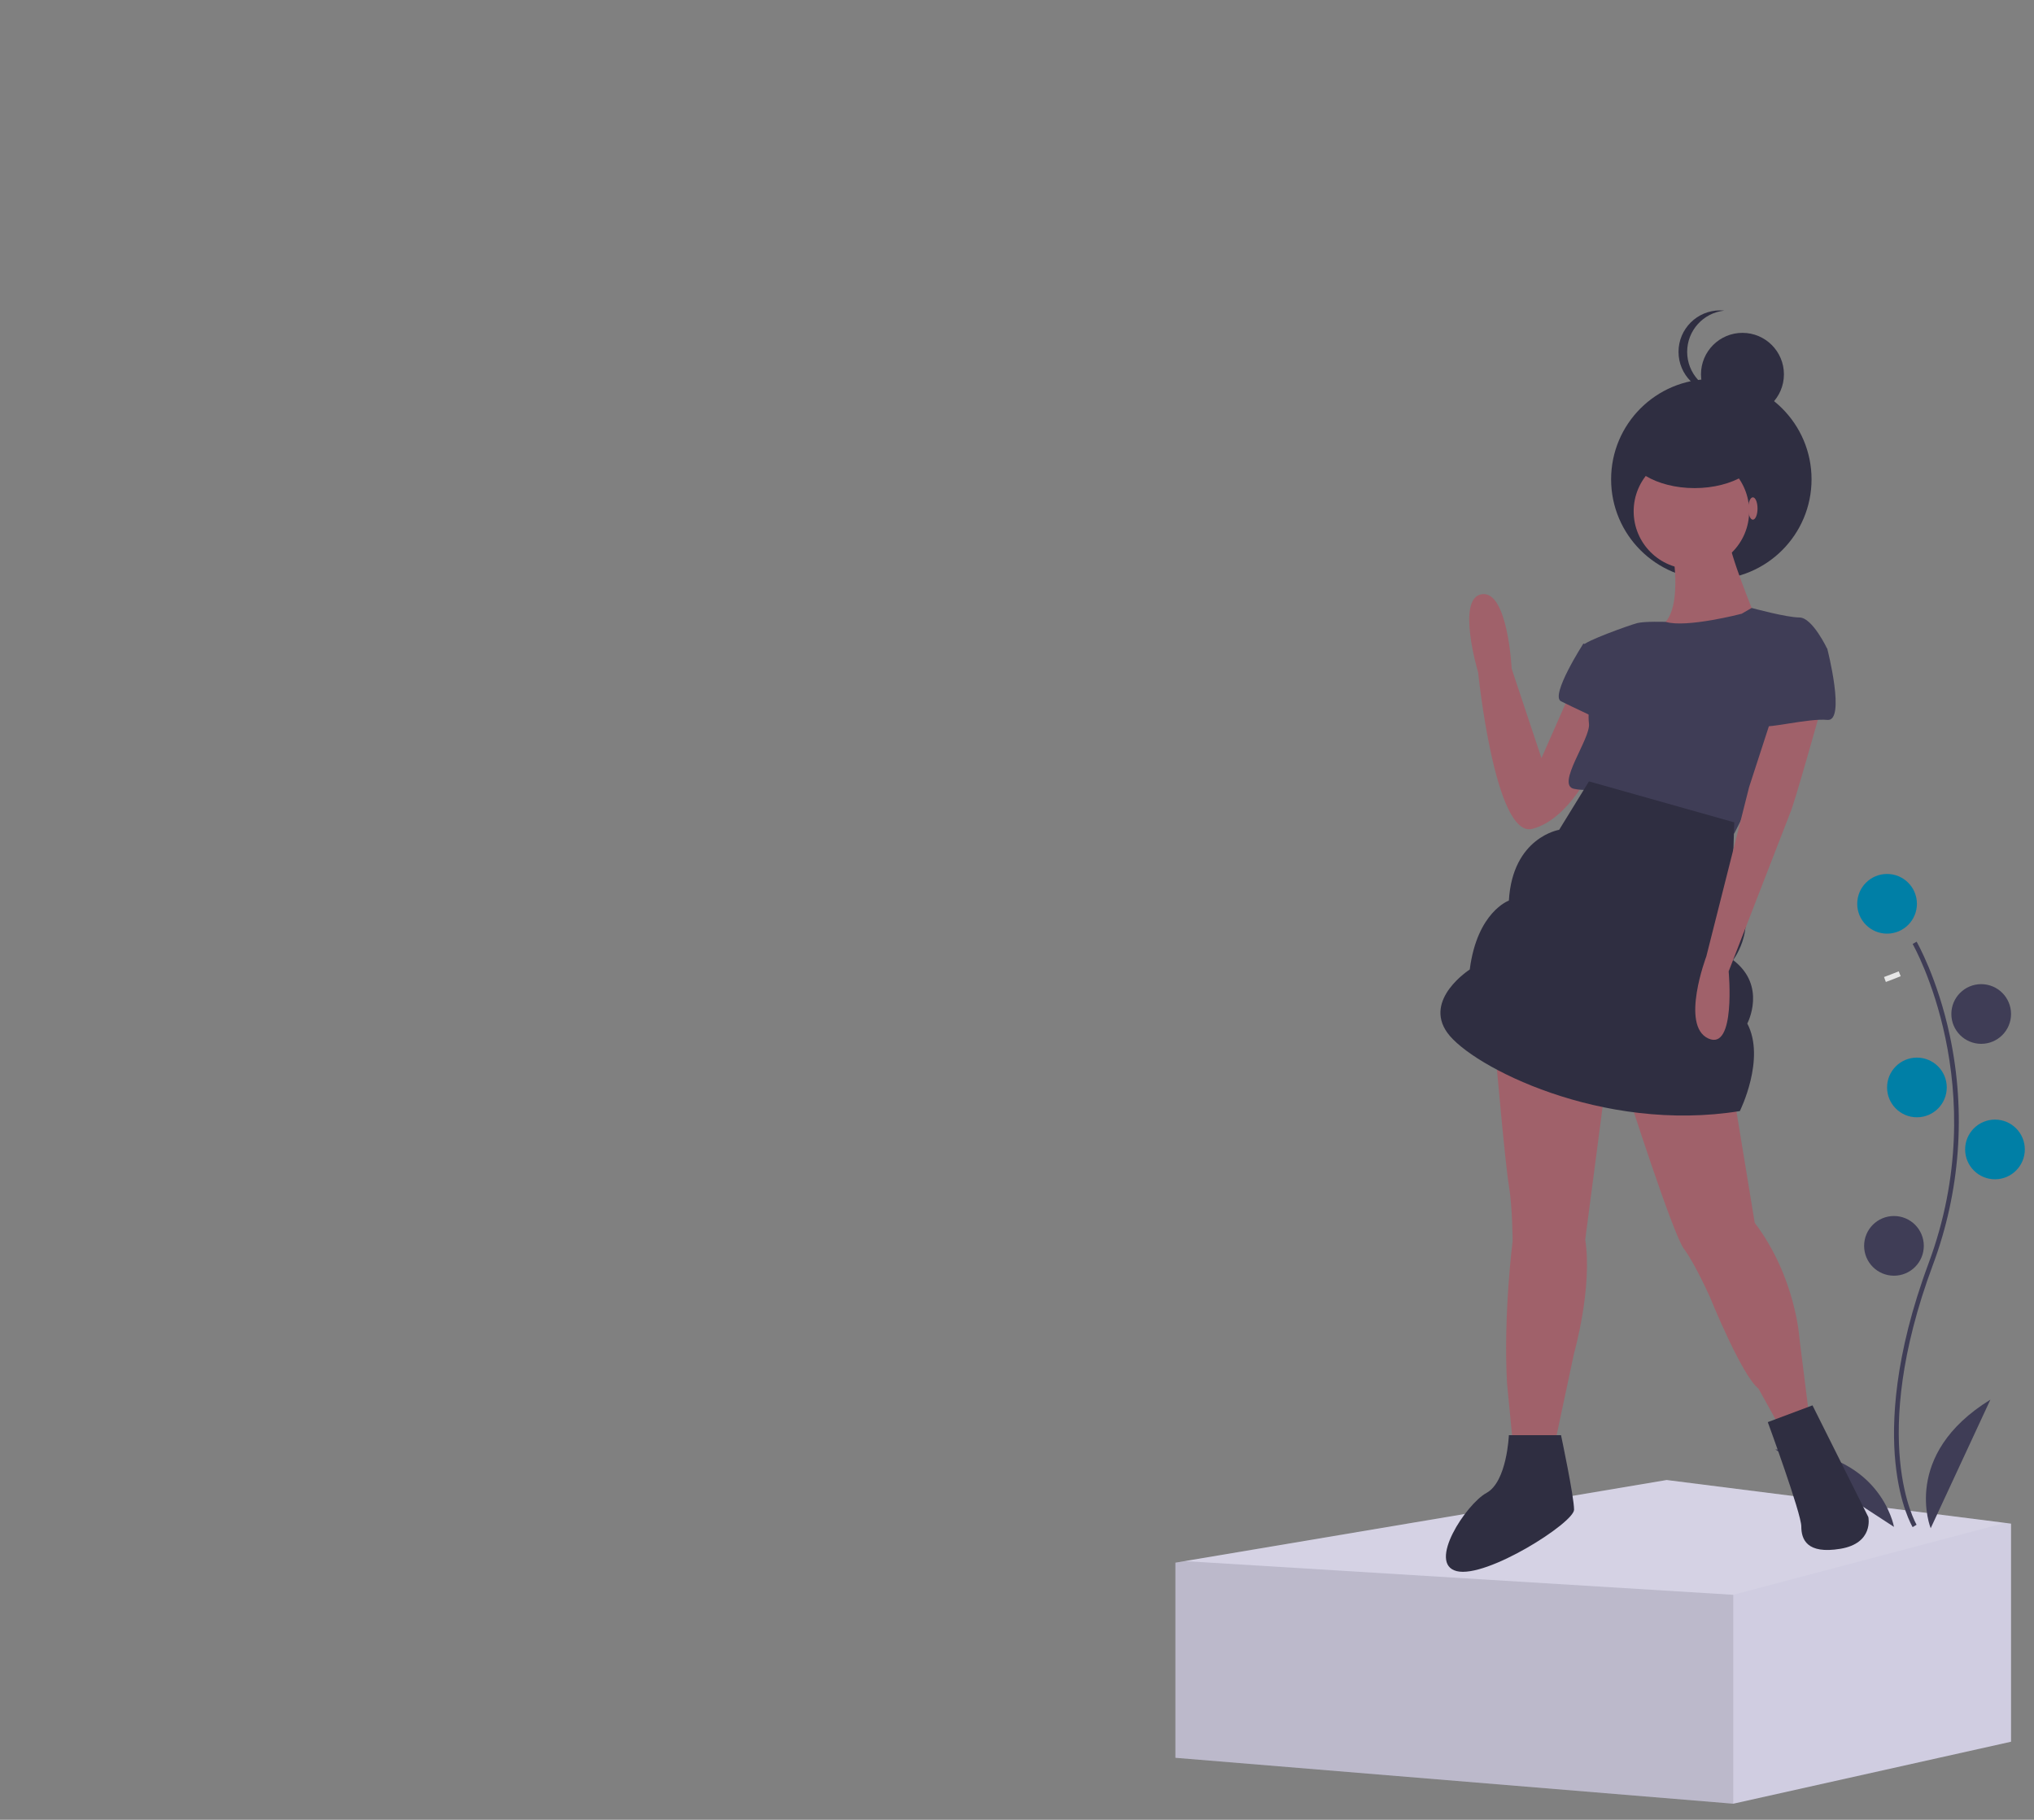 <?xml version="1.0" encoding="utf-8"?>
<!-- Generator: Adobe Illustrator 13.0.0, SVG Export Plug-In . SVG Version: 6.00 Build 14948)  -->
<!DOCTYPE svg PUBLIC "-//W3C//DTD SVG 1.1//EN" "http://www.w3.org/Graphics/SVG/1.1/DTD/svg11.dtd">
<svg version="1.1" id="afa8f846-9f09-4e7c-bda3-49d724cd1542"
	 xmlns="http://www.w3.org/2000/svg" xmlns:xlink="http://www.w3.org/1999/xlink" x="0px" y="0px" width="886px" height="792.695px"
	 viewBox="0 0 886 792.695" enable-background="new 0 0 886 792.695" xml:space="preserve">
<rect x="0" y="0" width="886" height="792.695" fill="#808080" stroke="none"/>
<title>creative_process</title>
<polygon fill="#D0CDE1" points="876,663.695 876,758.695 755,785.695 512,765.695 512,680.695 515.98,680.025 516.35,679.964 
	726,644.695 873.43,663.365 "/>
<polygon opacity="0.1" enable-background="new    " points="755,694.695 755,785.695 512,765.695 512,680.695 515.98,680.025 "/>
<polygon opacity="0.1" fill="#FFFFFF" enable-background="new    " points="873.43,663.365 755,694.695 516.35,679.964 726,644.695 
	"/>
<path fill="#E6E6E6" d="M827.066,423.107l0.867,2.129c-2.149,0.876-4.325,1.721-6.466,2.51l-0.796-2.157
	C822.789,424.808,824.94,423.973,827.066,423.107z"/>
<path fill="#3F3D56" d="M833.146,665.216c-0.229-0.375-5.641-9.41-7.517-28.172c-1.721-17.213-0.614-46.227,14.433-86.699
	c28.506-76.67-6.569-138.533-6.928-139.148l1.73-1.004c0.091,0.156,9.142,15.928,14.488,41.043
	c7.064,33.299,4.492,67.92-7.416,99.807c-28.457,76.541-7.301,112.773-7.084,113.131L833.146,665.216z"/>
<circle fill="#007FA6" cx="822" cy="393.695" r="13"/>
<circle fill="#3F3D56" cx="863" cy="441.695" r="13"/>
<circle fill="#007FA6" cx="835" cy="473.695" r="13"/>
<circle fill="#007FA6" cx="869" cy="500.695" r="13"/>
<circle fill="#3F3D56" cx="825" cy="542.695" r="13"/>
<path fill="#3F3D56" d="M841,665.695c0,0-13-32,26-56L841,665.695z"/>
<path fill="#3F3D56" d="M825.012,665.115c0,0-5.916-34.029-51.708-33.738L825.012,665.115z"/>
<circle fill="#2F2E41" cx="745.446" cy="208.791" r="43.655"/>
<path fill="#A0616A" d="M683.625,302.643l-12.171,27.586l-12.981-38.945c0,0-1.623-34.077-12.981-32.454
	c-11.359,1.623-1.623,34.077-1.623,34.077s7.302,72.211,23.529,68.154c16.228-4.057,26.774-27.586,26.774-27.586l2.84-24.877
	L683.625,302.643z"/>
<path fill="#A0616A" d="M728.655,240.573c0,0,4.868,26.775-5.68,32.455c-10.548,5.679,40.568,4.057,41.38-4.868
	c0,0-11.359-27.586-11.359-34.077L728.655,240.573z"/>
<path fill="#A0616A" d="M651.576,460.453c0,0,4.057,46.246,5.68,55.982c1.622,9.736,1.622,24.342,1.622,24.342
	s-4.057,31.643-2.434,61.662l2.434,25.152h18.661l0.713-3.348l7.401-34.785c0,0,8.113-28.398,4.868-49.494l8.925-68.154
	L651.576,460.453z"/>
<path fill="#A0616A" d="M709.183,476.679c0,0,19.473,60.852,24.341,67.342c4.868,6.492,11.358,21.096,11.358,21.096
	s13.794,34.078,21.096,39.758l8.113,14.604l13.794-4.057l-4.058-32.455c0,0-1.622-26.773-19.473-50.303l-8.925-54.361
	L709.183,476.679z"/>
<path fill="#3F3D56" d="M758.676,267.348c0,0-24.022,6.278-33.106,3.544c0,0-9.085-0.299-12.33,0.513
	c-3.245,0.811-23.529,8.113-23.529,9.736c0,1.623,4.057,17.85,4.057,17.85s-2.434,9.736-1.623,16.227
	c0.812,6.491-14.604,26.775-6.49,28.398c8.113,1.623,12.981-1.623,17.038,1.623c4.057,3.245,52.738,17.85,52.738,17.85
	l40.568-80.325c0,0-6.491-13.793-12.171-13.793c-5.679,0-20.82-4.15-20.82-4.15L758.676,267.348z"/>
<path fill="#3F3D56" d="M693.767,281.953l-4.057-1.623c0,0-14.604,22.718-9.736,25.152s17.038,8.114,17.038,8.114L693.767,281.953z"
	/>
<path fill="#2F2E41" d="M692.144,340.371l-12.981,21.095c0,0-20.284,3.246-21.906,30.832c0,0-13.793,4.868-17.039,30.021
	c0,0-20.284,12.982-9.736,27.586c10.548,14.605,67.343,43.814,127.384,34.078c0,0,11.358-22.719,3.245-38.135
	c0,0,8.703-16.367-6.196-27.656c0,0,12.688-16.157-0.295-34.007l0.812-25.963L692.144,340.371z"/>
<path fill="#2F2E41" d="M679.974,625.158h-22.718c0,0-0.812,20.283-9.736,25.152c-8.926,4.867-25.964,30.832-12.982,34.076
	c12.982,3.246,51.116-21.094,51.116-26.773S679.974,625.158,679.974,625.158z"/>
<path fill="#2F2E41" d="M789.507,612.175l-19.473,7.303c0,0,14.604,39.756,14.604,45.436s2.435,12.172,17.039,9.736
	c14.604-2.434,12.17-13.793,12.17-13.793L789.507,612.175z"/>
<circle fill="#A0616A" cx="736.769" cy="222.723" r="25.152"/>
<path fill="#A0616A" d="M792.753,310.35c0,0-11.359,40.568-12.982,43.813l-26.774,68.966c0,0,3.245,34.888-8.925,29.208
	c-12.171-5.68-0.812-35.699-0.812-35.699l18.661-73.833l10.548-32.455H792.753z"/>
<path fill="#3F3D56" d="M786.262,276.273l9.736,6.491c0,0,8.113,31.643,0,30.832s-26.775,4.057-27.586,2.434
	C767.601,314.407,786.262,276.273,786.262,276.273z"/>
<circle fill="#2F2E41" cx="759.005" cy="163.055" r="18.064"/>
<path fill="#2F2E41" d="M734.919,153.27c0.001-9.248,6.985-17.002,16.183-17.966c-0.625-0.065-1.253-0.098-1.882-0.098
	c-9.977-0.001-18.065,8.085-18.066,18.062s8.085,18.065,18.062,18.067c0.002,0,0.004,0,0.005,0c0.629,0,1.257-0.033,1.882-0.098
	C741.904,170.272,734.92,162.518,734.919,153.27z"/>
<ellipse fill="#2F2E41" cx="738.145" cy="194.552" rx="30.106" ry="18.064"/>
<ellipse fill="#A0616A" cx="763.544" cy="221.506" rx="2.028" ry="4.868"/>
</svg>
